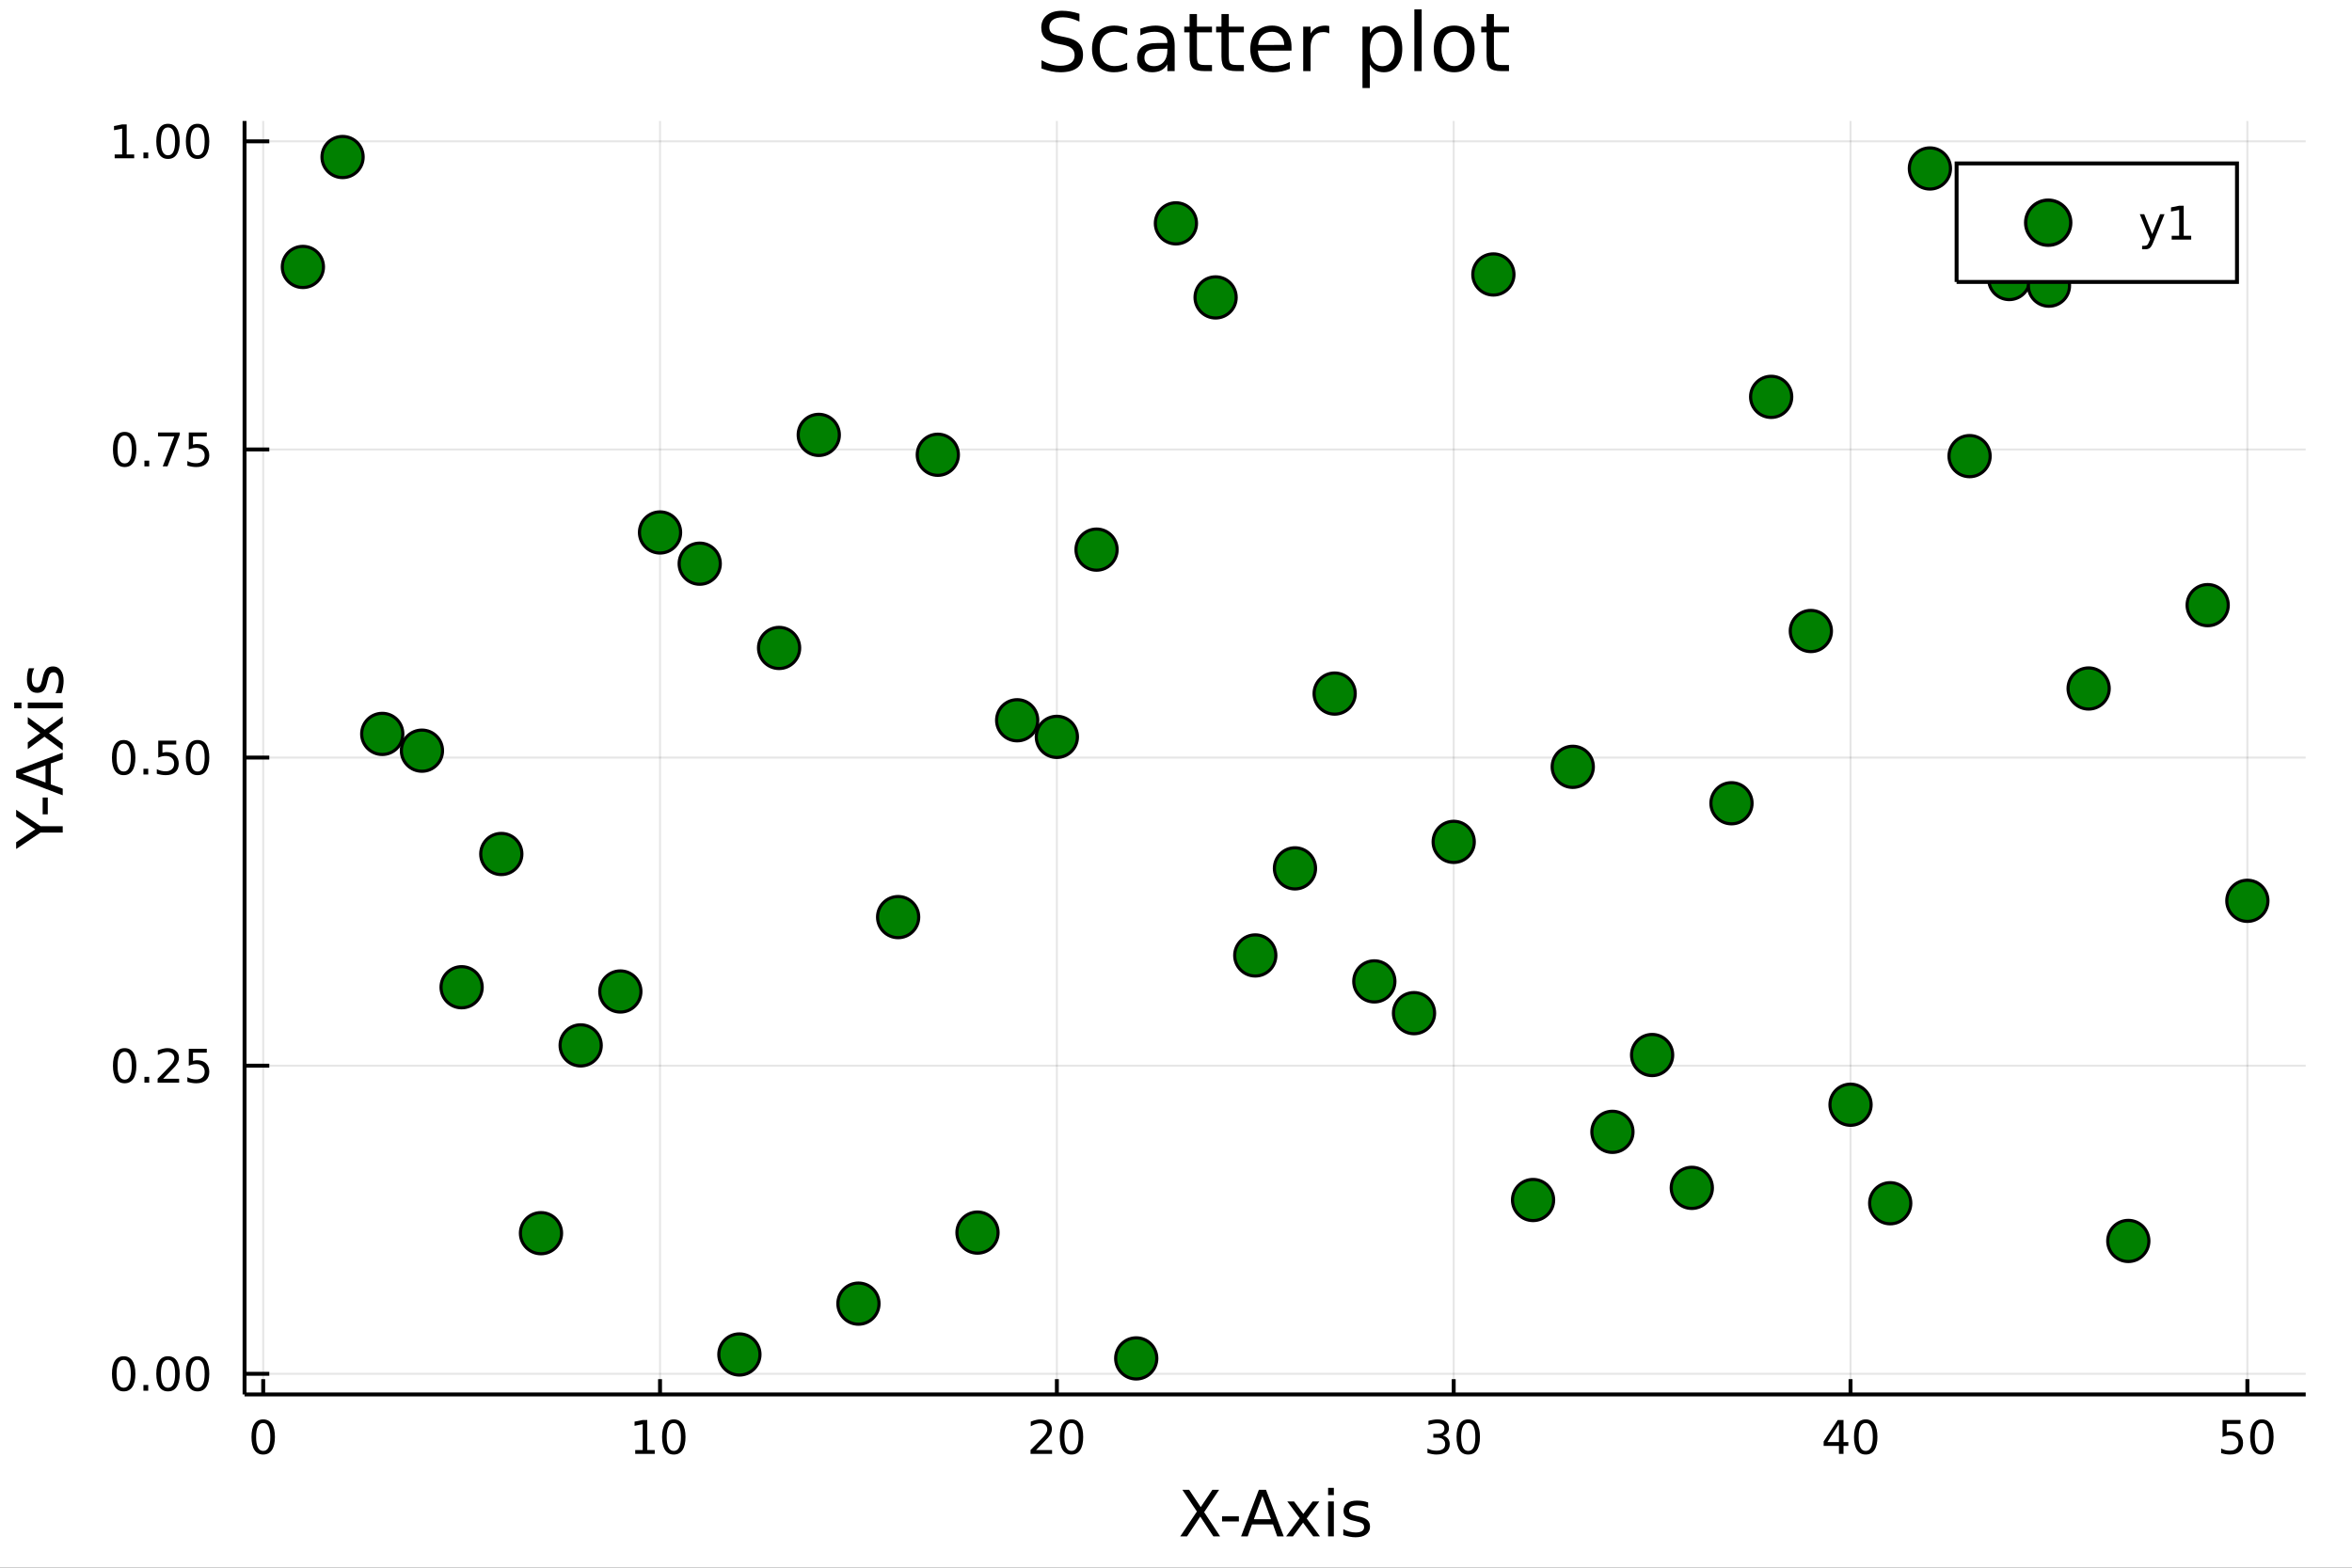 <?xml version="1.0" encoding="utf-8"?>
<svg xmlns="http://www.w3.org/2000/svg" xmlns:xlink="http://www.w3.org/1999/xlink" width="600" height="400" viewBox="0 0 2400 1600">
<rect x="0" y="0" width="2400" height="1600" fill="#333333" stroke="none"/>
<defs>
  <clipPath id="clip090">
    <rect x="0" y="0" width="2400" height="1600"/>
  </clipPath>
</defs>
<path clip-path="url(#clip090)" d="
M0 1600 L2400 1600 L2400 0 L0 0  Z
  " fill="#ffffff" fill-rule="evenodd" fill-opacity="1"/>
<defs>
  <clipPath id="clip091">
    <rect x="480" y="0" width="1681" height="1600"/>
  </clipPath>
</defs>
<path clip-path="url(#clip090)" d="
M249.542 1423.18 L2352.76 1423.18 L2352.76 123.472 L249.542 123.472  Z
  " fill="#ffffff" fill-rule="evenodd" fill-opacity="1"/>
<defs>
  <clipPath id="clip092">
    <rect x="249" y="123" width="2104" height="1301"/>
  </clipPath>
</defs>
<polyline clip-path="url(#clip092)" style="stroke:#000000; stroke-width:2; stroke-opacity:0.1; fill:none" points="
  268.574,1423.18 268.574,123.472 
  "/>
<polyline clip-path="url(#clip092)" style="stroke:#000000; stroke-width:2; stroke-opacity:0.1; fill:none" points="
  673.505,1423.18 673.505,123.472 
  "/>
<polyline clip-path="url(#clip092)" style="stroke:#000000; stroke-width:2; stroke-opacity:0.1; fill:none" points="
  1078.44,1423.18 1078.44,123.472 
  "/>
<polyline clip-path="url(#clip092)" style="stroke:#000000; stroke-width:2; stroke-opacity:0.1; fill:none" points="
  1483.37,1423.18 1483.37,123.472 
  "/>
<polyline clip-path="url(#clip092)" style="stroke:#000000; stroke-width:2; stroke-opacity:0.1; fill:none" points="
  1888.3,1423.18 1888.3,123.472 
  "/>
<polyline clip-path="url(#clip092)" style="stroke:#000000; stroke-width:2; stroke-opacity:0.1; fill:none" points="
  2293.23,1423.18 2293.23,123.472 
  "/>
<polyline clip-path="url(#clip090)" style="stroke:#000000; stroke-width:4; stroke-opacity:1; fill:none" points="
  249.542,1423.18 2352.76,1423.18 
  "/>
<polyline clip-path="url(#clip090)" style="stroke:#000000; stroke-width:4; stroke-opacity:1; fill:none" points="
  268.574,1423.18 268.574,1407.58 
  "/>
<polyline clip-path="url(#clip090)" style="stroke:#000000; stroke-width:4; stroke-opacity:1; fill:none" points="
  673.505,1423.18 673.505,1407.58 
  "/>
<polyline clip-path="url(#clip090)" style="stroke:#000000; stroke-width:4; stroke-opacity:1; fill:none" points="
  1078.44,1423.18 1078.44,1407.58 
  "/>
<polyline clip-path="url(#clip090)" style="stroke:#000000; stroke-width:4; stroke-opacity:1; fill:none" points="
  1483.37,1423.18 1483.37,1407.58 
  "/>
<polyline clip-path="url(#clip090)" style="stroke:#000000; stroke-width:4; stroke-opacity:1; fill:none" points="
  1888.3,1423.18 1888.3,1407.58 
  "/>
<polyline clip-path="url(#clip090)" style="stroke:#000000; stroke-width:4; stroke-opacity:1; fill:none" points="
  2293.23,1423.18 2293.23,1407.58 
  "/>
<path clip-path="url(#clip090)" d="M 0 0 M268.574 1452.37 Q264.963 1452.37 263.134 1455.94 Q261.328 1459.48 261.328 1466.61 Q261.328 1473.71 263.134 1477.28 Q264.963 1480.82 268.574 1480.82 Q272.208 1480.82 274.014 1477.28 Q275.842 1473.71 275.842 1466.61 Q275.842 1459.48 274.014 1455.94 Q272.208 1452.37 268.574 1452.37 M268.574 1448.67 Q274.384 1448.67 277.44 1453.27 Q280.518 1457.86 280.518 1466.61 Q280.518 1475.33 277.44 1479.94 Q274.384 1484.52 268.574 1484.52 Q262.764 1484.52 259.685 1479.94 Q256.629 1475.33 256.629 1466.61 Q256.629 1457.86 259.685 1453.27 Q262.764 1448.67 268.574 1448.67 Z" fill="#000000" fill-rule="evenodd" fill-opacity="1" /><path clip-path="url(#clip090)" d="M 0 0 M648.193 1479.92 L655.832 1479.92 L655.832 1453.55 L647.522 1455.22 L647.522 1450.96 L655.785 1449.29 L660.461 1449.29 L660.461 1479.92 L668.1 1479.92 L668.1 1483.85 L648.193 1483.85 L648.193 1479.92 Z" fill="#000000" fill-rule="evenodd" fill-opacity="1" /><path clip-path="url(#clip090)" d="M 0 0 M687.545 1452.37 Q683.933 1452.37 682.105 1455.94 Q680.299 1459.48 680.299 1466.61 Q680.299 1473.71 682.105 1477.28 Q683.933 1480.82 687.545 1480.82 Q691.179 1480.82 692.984 1477.28 Q694.813 1473.71 694.813 1466.61 Q694.813 1459.48 692.984 1455.94 Q691.179 1452.37 687.545 1452.37 M687.545 1448.67 Q693.355 1448.67 696.41 1453.27 Q699.489 1457.86 699.489 1466.61 Q699.489 1475.33 696.41 1479.94 Q693.355 1484.52 687.545 1484.52 Q681.734 1484.52 678.656 1479.94 Q675.6 1475.33 675.6 1466.61 Q675.6 1457.86 678.656 1453.27 Q681.734 1448.67 687.545 1448.67 Z" fill="#000000" fill-rule="evenodd" fill-opacity="1" /><path clip-path="url(#clip090)" d="M 0 0 M1057.21 1479.92 L1073.53 1479.92 L1073.53 1483.85 L1051.58 1483.85 L1051.58 1479.92 Q1054.25 1477.16 1058.83 1472.53 Q1063.44 1467.88 1064.62 1466.54 Q1066.86 1464.01 1067.74 1462.28 Q1068.65 1460.52 1068.65 1458.83 Q1068.65 1456.07 1066.7 1454.34 Q1064.78 1452.6 1061.68 1452.6 Q1059.48 1452.6 1057.02 1453.37 Q1054.59 1454.13 1051.82 1455.68 L1051.82 1450.96 Q1054.64 1449.82 1057.09 1449.25 Q1059.55 1448.67 1061.58 1448.67 Q1066.96 1448.67 1070.15 1451.35 Q1073.34 1454.04 1073.34 1458.53 Q1073.34 1460.66 1072.53 1462.58 Q1071.75 1464.48 1069.64 1467.07 Q1069.06 1467.74 1065.96 1470.96 Q1062.86 1474.15 1057.21 1479.92 Z" fill="#000000" fill-rule="evenodd" fill-opacity="1" /><path clip-path="url(#clip090)" d="M 0 0 M1093.34 1452.37 Q1089.73 1452.37 1087.9 1455.94 Q1086.1 1459.48 1086.1 1466.61 Q1086.1 1473.71 1087.9 1477.28 Q1089.73 1480.82 1093.34 1480.82 Q1096.98 1480.82 1098.78 1477.28 Q1100.61 1473.71 1100.61 1466.61 Q1100.61 1459.48 1098.78 1455.94 Q1096.98 1452.37 1093.34 1452.37 M1093.34 1448.67 Q1099.15 1448.67 1102.21 1453.27 Q1105.29 1457.86 1105.29 1466.61 Q1105.29 1475.33 1102.21 1479.94 Q1099.15 1484.52 1093.34 1484.52 Q1087.53 1484.52 1084.46 1479.94 Q1081.4 1475.33 1081.4 1466.61 Q1081.4 1457.86 1084.46 1453.27 Q1087.53 1448.67 1093.34 1448.67 Z" fill="#000000" fill-rule="evenodd" fill-opacity="1" /><path clip-path="url(#clip090)" d="M 0 0 M1472.21 1465.22 Q1475.57 1465.94 1477.44 1468.2 Q1479.34 1470.47 1479.34 1473.81 Q1479.34 1478.92 1475.82 1481.72 Q1472.3 1484.52 1465.82 1484.52 Q1463.65 1484.52 1461.33 1484.08 Q1459.04 1483.67 1456.59 1482.81 L1456.59 1478.3 Q1458.53 1479.43 1460.85 1480.01 Q1463.16 1480.59 1465.68 1480.59 Q1470.08 1480.59 1472.37 1478.85 Q1474.69 1477.12 1474.69 1473.81 Q1474.69 1470.75 1472.53 1469.04 Q1470.41 1467.3 1466.59 1467.3 L1462.56 1467.3 L1462.56 1463.46 L1466.77 1463.46 Q1470.22 1463.46 1472.05 1462.09 Q1473.88 1460.7 1473.88 1458.11 Q1473.88 1455.45 1471.98 1454.04 Q1470.1 1452.6 1466.59 1452.6 Q1464.66 1452.6 1462.47 1453.02 Q1460.27 1453.44 1457.63 1454.31 L1457.63 1450.15 Q1460.29 1449.41 1462.6 1449.04 Q1464.94 1448.67 1467 1448.67 Q1472.33 1448.67 1475.43 1451.1 Q1478.53 1453.5 1478.53 1457.63 Q1478.53 1460.5 1476.89 1462.49 Q1475.24 1464.45 1472.21 1465.22 Z" fill="#000000" fill-rule="evenodd" fill-opacity="1" /><path clip-path="url(#clip090)" d="M 0 0 M1498.21 1452.37 Q1494.59 1452.37 1492.77 1455.94 Q1490.96 1459.48 1490.96 1466.61 Q1490.96 1473.71 1492.77 1477.28 Q1494.59 1480.82 1498.21 1480.82 Q1501.84 1480.82 1503.65 1477.28 Q1505.47 1473.71 1505.47 1466.61 Q1505.47 1459.48 1503.65 1455.94 Q1501.84 1452.37 1498.21 1452.37 M1498.21 1448.67 Q1504.02 1448.67 1507.07 1453.27 Q1510.15 1457.86 1510.15 1466.61 Q1510.15 1475.33 1507.07 1479.94 Q1504.02 1484.52 1498.21 1484.52 Q1492.4 1484.52 1489.32 1479.94 Q1486.26 1475.33 1486.26 1466.61 Q1486.26 1457.86 1489.32 1453.27 Q1492.4 1448.67 1498.21 1448.67 Z" fill="#000000" fill-rule="evenodd" fill-opacity="1" /><path clip-path="url(#clip090)" d="M 0 0 M1876.47 1453.37 L1864.67 1471.81 L1876.47 1471.81 L1876.47 1453.37 M1875.24 1449.29 L1881.12 1449.29 L1881.12 1471.81 L1886.05 1471.81 L1886.05 1475.7 L1881.12 1475.7 L1881.12 1483.85 L1876.47 1483.85 L1876.47 1475.7 L1860.87 1475.7 L1860.87 1471.19 L1875.24 1449.29 Z" fill="#000000" fill-rule="evenodd" fill-opacity="1" /><path clip-path="url(#clip090)" d="M 0 0 M1903.79 1452.37 Q1900.17 1452.37 1898.35 1455.94 Q1896.54 1459.48 1896.54 1466.61 Q1896.54 1473.71 1898.35 1477.28 Q1900.17 1480.82 1903.79 1480.82 Q1907.42 1480.82 1909.23 1477.28 Q1911.05 1473.71 1911.05 1466.61 Q1911.05 1459.48 1909.23 1455.94 Q1907.42 1452.37 1903.79 1452.37 M1903.79 1448.67 Q1909.6 1448.67 1912.65 1453.27 Q1915.73 1457.86 1915.73 1466.61 Q1915.73 1475.33 1912.65 1479.94 Q1909.6 1484.52 1903.79 1484.52 Q1897.98 1484.52 1894.9 1479.94 Q1891.84 1475.33 1891.84 1466.61 Q1891.84 1457.86 1894.9 1453.27 Q1897.98 1448.67 1903.79 1448.67 Z" fill="#000000" fill-rule="evenodd" fill-opacity="1" /><path clip-path="url(#clip090)" d="M 0 0 M2267.93 1449.29 L2286.29 1449.29 L2286.29 1453.23 L2272.21 1453.23 L2272.21 1461.7 Q2273.23 1461.35 2274.25 1461.19 Q2275.27 1461 2276.29 1461 Q2282.07 1461 2285.45 1464.18 Q2288.83 1467.35 2288.83 1472.76 Q2288.83 1478.34 2285.36 1481.44 Q2281.89 1484.52 2275.57 1484.52 Q2273.39 1484.52 2271.12 1484.15 Q2268.88 1483.78 2266.47 1483.04 L2266.47 1478.34 Q2268.56 1479.48 2270.78 1480.03 Q2273 1480.59 2275.48 1480.59 Q2279.48 1480.59 2281.82 1478.48 Q2284.16 1476.38 2284.16 1472.76 Q2284.16 1469.15 2281.82 1467.05 Q2279.48 1464.94 2275.48 1464.94 Q2273.6 1464.94 2271.73 1465.36 Q2269.87 1465.77 2267.93 1466.65 L2267.93 1449.29 Z" fill="#000000" fill-rule="evenodd" fill-opacity="1" /><path clip-path="url(#clip090)" d="M 0 0 M2308.05 1452.37 Q2304.43 1452.37 2302.61 1455.94 Q2300.8 1459.48 2300.8 1466.61 Q2300.8 1473.71 2302.61 1477.28 Q2304.43 1480.82 2308.05 1480.82 Q2311.68 1480.82 2313.49 1477.28 Q2315.31 1473.71 2315.31 1466.61 Q2315.31 1459.48 2313.49 1455.94 Q2311.68 1452.37 2308.05 1452.37 M2308.05 1448.67 Q2313.86 1448.67 2316.91 1453.27 Q2319.99 1457.86 2319.99 1466.61 Q2319.99 1475.33 2316.91 1479.94 Q2313.86 1484.52 2308.05 1484.52 Q2302.24 1484.52 2299.16 1479.94 Q2296.1 1475.33 2296.1 1466.61 Q2296.1 1457.86 2299.16 1453.27 Q2302.24 1448.67 2308.05 1448.67 Z" fill="#000000" fill-rule="evenodd" fill-opacity="1" /><path clip-path="url(#clip090)" d="M 0 0 M1206.51 1520.52 L1213.41 1520.52 L1225.22 1538.19 L1237.09 1520.52 L1244 1520.52 L1228.72 1543.34 L1245.02 1568.04 L1238.11 1568.04 L1224.74 1547.83 L1211.28 1568.04 L1204.34 1568.04 L1221.31 1542.68 L1206.51 1520.52 Z" fill="#000000" fill-rule="evenodd" fill-opacity="1" /><path clip-path="url(#clip090)" d="M 0 0 M1246.99 1547.58 L1264.15 1547.58 L1264.15 1552.8 L1246.99 1552.8 L1246.99 1547.58 Z" fill="#000000" fill-rule="evenodd" fill-opacity="1" /><path clip-path="url(#clip090)" d="M 0 0 M1288.18 1526.86 L1279.46 1550.51 L1296.93 1550.51 L1288.18 1526.86 M1284.55 1520.52 L1291.84 1520.52 L1309.95 1568.04 L1303.27 1568.04 L1298.94 1555.85 L1277.52 1555.85 L1273.19 1568.04 L1266.41 1568.04 L1284.55 1520.52 Z" fill="#000000" fill-rule="evenodd" fill-opacity="1" /><path clip-path="url(#clip090)" d="M 0 0 M1346.27 1532.4 L1333.38 1549.74 L1346.93 1568.04 L1340.03 1568.04 L1329.65 1554.04 L1319.28 1568.04 L1312.37 1568.04 L1326.21 1549.39 L1313.55 1532.4 L1320.45 1532.4 L1329.91 1545.1 L1339.36 1532.4 L1346.27 1532.4 Z" fill="#000000" fill-rule="evenodd" fill-opacity="1" /><path clip-path="url(#clip090)" d="M 0 0 M1355.21 1532.4 L1361.07 1532.4 L1361.07 1568.04 L1355.21 1568.04 L1355.21 1532.4 M1355.21 1518.52 L1361.07 1518.52 L1361.07 1525.93 L1355.21 1525.93 L1355.21 1518.52 Z" fill="#000000" fill-rule="evenodd" fill-opacity="1" /><path clip-path="url(#clip090)" d="M 0 0 M1396.05 1533.45 L1396.05 1538.98 Q1393.56 1537.71 1390.89 1537.07 Q1388.22 1536.44 1385.35 1536.44 Q1380.99 1536.44 1378.79 1537.77 Q1376.63 1539.11 1376.63 1541.79 Q1376.63 1543.82 1378.19 1545 Q1379.75 1546.15 1384.46 1547.2 L1386.47 1547.64 Q1392.7 1548.98 1395.31 1551.43 Q1397.96 1553.85 1397.96 1558.21 Q1397.96 1563.17 1394.01 1566.07 Q1390.09 1568.97 1383.22 1568.97 Q1380.35 1568.97 1377.24 1568.39 Q1374.15 1567.85 1370.71 1566.74 L1370.71 1560.69 Q1373.96 1562.38 1377.11 1563.24 Q1380.26 1564.07 1383.35 1564.07 Q1387.48 1564.07 1389.71 1562.66 Q1391.94 1561.23 1391.94 1558.65 Q1391.94 1556.27 1390.32 1554.99 Q1388.73 1553.72 1383.28 1552.54 L1381.25 1552.07 Q1375.8 1550.92 1373.38 1548.56 Q1370.96 1546.18 1370.96 1542.04 Q1370.96 1537.01 1374.53 1534.27 Q1378.09 1531.54 1384.65 1531.54 Q1387.9 1531.54 1390.76 1532.01 Q1393.63 1532.49 1396.05 1533.45 Z" fill="#000000" fill-rule="evenodd" fill-opacity="1" /><polyline clip-path="url(#clip092)" style="stroke:#000000; stroke-width:2; stroke-opacity:0.1; fill:none" points="
  249.542,1402.11 2352.76,1402.11 
  "/>
<polyline clip-path="url(#clip092)" style="stroke:#000000; stroke-width:2; stroke-opacity:0.1; fill:none" points="
  249.542,1087.65 2352.76,1087.65 
  "/>
<polyline clip-path="url(#clip092)" style="stroke:#000000; stroke-width:2; stroke-opacity:0.1; fill:none" points="
  249.542,773.184 2352.76,773.184 
  "/>
<polyline clip-path="url(#clip092)" style="stroke:#000000; stroke-width:2; stroke-opacity:0.1; fill:none" points="
  249.542,458.72 2352.76,458.72 
  "/>
<polyline clip-path="url(#clip092)" style="stroke:#000000; stroke-width:2; stroke-opacity:0.1; fill:none" points="
  249.542,144.257 2352.76,144.257 
  "/>
<polyline clip-path="url(#clip090)" style="stroke:#000000; stroke-width:4; stroke-opacity:1; fill:none" points="
  249.542,1423.18 249.542,123.472 
  "/>
<polyline clip-path="url(#clip090)" style="stroke:#000000; stroke-width:4; stroke-opacity:1; fill:none" points="
  249.542,1402.11 274.781,1402.11 
  "/>
<polyline clip-path="url(#clip090)" style="stroke:#000000; stroke-width:4; stroke-opacity:1; fill:none" points="
  249.542,1087.65 274.781,1087.65 
  "/>
<polyline clip-path="url(#clip090)" style="stroke:#000000; stroke-width:4; stroke-opacity:1; fill:none" points="
  249.542,773.184 274.781,773.184 
  "/>
<polyline clip-path="url(#clip090)" style="stroke:#000000; stroke-width:4; stroke-opacity:1; fill:none" points="
  249.542,458.72 274.781,458.72 
  "/>
<polyline clip-path="url(#clip090)" style="stroke:#000000; stroke-width:4; stroke-opacity:1; fill:none" points="
  249.542,144.257 274.781,144.257 
  "/>
<path clip-path="url(#clip090)" d="M 0 0 M126.205 1387.91 Q122.593 1387.91 120.765 1391.47 Q118.959 1395.02 118.959 1402.15 Q118.959 1409.25 120.765 1412.82 Q122.593 1416.36 126.205 1416.36 Q129.839 1416.36 131.644 1412.82 Q133.473 1409.25 133.473 1402.15 Q133.473 1395.02 131.644 1391.47 Q129.839 1387.91 126.205 1387.91 M126.205 1384.21 Q132.015 1384.21 135.07 1388.81 Q138.149 1393.4 138.149 1402.15 Q138.149 1410.87 135.07 1415.48 Q132.015 1420.06 126.205 1420.06 Q120.394 1420.06 117.316 1415.48 Q114.26 1410.87 114.26 1402.15 Q114.26 1393.4 117.316 1388.81 Q120.394 1384.21 126.205 1384.21 Z" fill="#000000" fill-rule="evenodd" fill-opacity="1" /><path clip-path="url(#clip090)" d="M 0 0 M146.366 1413.51 L151.251 1413.51 L151.251 1419.39 L146.366 1419.39 L146.366 1413.51 Z" fill="#000000" fill-rule="evenodd" fill-opacity="1" /><path clip-path="url(#clip090)" d="M 0 0 M171.436 1387.91 Q167.825 1387.91 165.996 1391.47 Q164.19 1395.02 164.19 1402.15 Q164.19 1409.25 165.996 1412.82 Q167.825 1416.36 171.436 1416.36 Q175.07 1416.36 176.876 1412.82 Q178.704 1409.25 178.704 1402.15 Q178.704 1395.02 176.876 1391.47 Q175.07 1387.91 171.436 1387.91 M171.436 1384.21 Q177.246 1384.21 180.301 1388.81 Q183.38 1393.4 183.38 1402.15 Q183.38 1410.87 180.301 1415.48 Q177.246 1420.06 171.436 1420.06 Q165.626 1420.06 162.547 1415.48 Q159.491 1410.87 159.491 1402.15 Q159.491 1393.4 162.547 1388.81 Q165.626 1384.21 171.436 1384.21 Z" fill="#000000" fill-rule="evenodd" fill-opacity="1" /><path clip-path="url(#clip090)" d="M 0 0 M201.598 1387.91 Q197.987 1387.91 196.158 1391.47 Q194.352 1395.02 194.352 1402.15 Q194.352 1409.25 196.158 1412.82 Q197.987 1416.36 201.598 1416.36 Q205.232 1416.36 207.037 1412.82 Q208.866 1409.25 208.866 1402.15 Q208.866 1395.02 207.037 1391.47 Q205.232 1387.91 201.598 1387.91 M201.598 1384.21 Q207.408 1384.21 210.463 1388.81 Q213.542 1393.4 213.542 1402.15 Q213.542 1410.87 210.463 1415.48 Q207.408 1420.06 201.598 1420.06 Q195.787 1420.06 192.709 1415.48 Q189.653 1410.87 189.653 1402.15 Q189.653 1393.4 192.709 1388.81 Q195.787 1384.21 201.598 1384.21 Z" fill="#000000" fill-rule="evenodd" fill-opacity="1" /><path clip-path="url(#clip090)" d="M 0 0 M127.2 1073.45 Q123.589 1073.45 121.76 1077.01 Q119.955 1080.55 119.955 1087.68 Q119.955 1094.79 121.76 1098.35 Q123.589 1101.89 127.2 1101.89 Q130.834 1101.89 132.64 1098.35 Q134.468 1094.79 134.468 1087.68 Q134.468 1080.55 132.64 1077.01 Q130.834 1073.45 127.2 1073.45 M127.2 1069.74 Q133.01 1069.74 136.066 1074.35 Q139.144 1078.93 139.144 1087.68 Q139.144 1096.41 136.066 1101.02 Q133.01 1105.6 127.2 1105.6 Q121.39 1105.6 118.311 1101.02 Q115.256 1096.41 115.256 1087.68 Q115.256 1078.93 118.311 1074.35 Q121.39 1069.74 127.2 1069.74 Z" fill="#000000" fill-rule="evenodd" fill-opacity="1" /><path clip-path="url(#clip090)" d="M 0 0 M147.362 1099.05 L152.246 1099.05 L152.246 1104.93 L147.362 1104.93 L147.362 1099.05 Z" fill="#000000" fill-rule="evenodd" fill-opacity="1" /><path clip-path="url(#clip090)" d="M 0 0 M166.459 1100.99 L182.778 1100.99 L182.778 1104.93 L160.834 1104.93 L160.834 1100.99 Q163.496 1098.24 168.079 1093.61 Q172.686 1088.96 173.866 1087.61 Q176.112 1085.09 176.991 1083.35 Q177.894 1081.59 177.894 1079.9 Q177.894 1077.15 175.95 1075.41 Q174.028 1073.68 170.927 1073.68 Q168.727 1073.68 166.274 1074.44 Q163.843 1075.21 161.065 1076.76 L161.065 1072.03 Q163.89 1070.9 166.343 1070.32 Q168.797 1069.74 170.834 1069.74 Q176.204 1069.74 179.399 1072.43 Q182.593 1075.11 182.593 1079.6 Q182.593 1081.73 181.783 1083.65 Q180.996 1085.55 178.889 1088.15 Q178.311 1088.82 175.209 1092.03 Q172.107 1095.23 166.459 1100.99 Z" fill="#000000" fill-rule="evenodd" fill-opacity="1" /><path clip-path="url(#clip090)" d="M 0 0 M192.639 1070.37 L210.996 1070.37 L210.996 1074.3 L196.922 1074.3 L196.922 1082.77 Q197.94 1082.43 198.959 1082.27 Q199.977 1082.08 200.996 1082.08 Q206.783 1082.08 210.162 1085.25 Q213.542 1088.42 213.542 1093.84 Q213.542 1099.42 210.07 1102.52 Q206.598 1105.6 200.278 1105.6 Q198.102 1105.6 195.834 1105.23 Q193.588 1104.86 191.181 1104.12 L191.181 1099.42 Q193.264 1100.55 195.487 1101.11 Q197.709 1101.66 200.186 1101.66 Q204.19 1101.66 206.528 1099.56 Q208.866 1097.45 208.866 1093.84 Q208.866 1090.23 206.528 1088.12 Q204.19 1086.02 200.186 1086.02 Q198.311 1086.02 196.436 1086.43 Q194.584 1086.85 192.639 1087.73 L192.639 1070.37 Z" fill="#000000" fill-rule="evenodd" fill-opacity="1" /><path clip-path="url(#clip090)" d="M 0 0 M126.205 758.983 Q122.593 758.983 120.765 762.547 Q118.959 766.089 118.959 773.219 Q118.959 780.325 120.765 783.89 Q122.593 787.432 126.205 787.432 Q129.839 787.432 131.644 783.89 Q133.473 780.325 133.473 773.219 Q133.473 766.089 131.644 762.547 Q129.839 758.983 126.205 758.983 M126.205 755.279 Q132.015 755.279 135.07 759.885 Q138.149 764.469 138.149 773.219 Q138.149 781.945 135.07 786.552 Q132.015 791.135 126.205 791.135 Q120.394 791.135 117.316 786.552 Q114.26 781.945 114.26 773.219 Q114.26 764.469 117.316 759.885 Q120.394 755.279 126.205 755.279 Z" fill="#000000" fill-rule="evenodd" fill-opacity="1" /><path clip-path="url(#clip090)" d="M 0 0 M146.366 784.584 L151.251 784.584 L151.251 790.464 L146.366 790.464 L146.366 784.584 Z" fill="#000000" fill-rule="evenodd" fill-opacity="1" /><path clip-path="url(#clip090)" d="M 0 0 M161.482 755.904 L179.839 755.904 L179.839 759.839 L165.765 759.839 L165.765 768.311 Q166.783 767.964 167.802 767.802 Q168.82 767.617 169.839 767.617 Q175.626 767.617 179.005 770.788 Q182.385 773.959 182.385 779.376 Q182.385 784.955 178.913 788.057 Q175.44 791.135 169.121 791.135 Q166.945 791.135 164.677 790.765 Q162.431 790.394 160.024 789.654 L160.024 784.955 Q162.107 786.089 164.329 786.644 Q166.552 787.2 169.028 787.2 Q173.033 787.2 175.371 785.094 Q177.709 782.987 177.709 779.376 Q177.709 775.765 175.371 773.658 Q173.033 771.552 169.028 771.552 Q167.153 771.552 165.278 771.969 Q163.427 772.385 161.482 773.265 L161.482 755.904 Z" fill="#000000" fill-rule="evenodd" fill-opacity="1" /><path clip-path="url(#clip090)" d="M 0 0 M201.598 758.983 Q197.987 758.983 196.158 762.547 Q194.352 766.089 194.352 773.219 Q194.352 780.325 196.158 783.89 Q197.987 787.432 201.598 787.432 Q205.232 787.432 207.037 783.89 Q208.866 780.325 208.866 773.219 Q208.866 766.089 207.037 762.547 Q205.232 758.983 201.598 758.983 M201.598 755.279 Q207.408 755.279 210.463 759.885 Q213.542 764.469 213.542 773.219 Q213.542 781.945 210.463 786.552 Q207.408 791.135 201.598 791.135 Q195.787 791.135 192.709 786.552 Q189.653 781.945 189.653 773.219 Q189.653 764.469 192.709 759.885 Q195.787 755.279 201.598 755.279 Z" fill="#000000" fill-rule="evenodd" fill-opacity="1" /><path clip-path="url(#clip090)" d="M 0 0 M127.2 444.519 Q123.589 444.519 121.76 448.084 Q119.955 451.626 119.955 458.755 Q119.955 465.862 121.76 469.426 Q123.589 472.968 127.2 472.968 Q130.834 472.968 132.64 469.426 Q134.468 465.862 134.468 458.755 Q134.468 451.626 132.64 448.084 Q130.834 444.519 127.2 444.519 M127.2 440.815 Q133.01 440.815 136.066 445.422 Q139.144 450.005 139.144 458.755 Q139.144 467.482 136.066 472.088 Q133.01 476.672 127.2 476.672 Q121.39 476.672 118.311 472.088 Q115.256 467.482 115.256 458.755 Q115.256 450.005 118.311 445.422 Q121.39 440.815 127.2 440.815 Z" fill="#000000" fill-rule="evenodd" fill-opacity="1" /><path clip-path="url(#clip090)" d="M 0 0 M147.362 470.121 L152.246 470.121 L152.246 476 L147.362 476 L147.362 470.121 Z" fill="#000000" fill-rule="evenodd" fill-opacity="1" /><path clip-path="url(#clip090)" d="M 0 0 M161.251 441.44 L183.473 441.44 L183.473 443.431 L170.927 476 L166.042 476 L177.848 445.376 L161.251 445.376 L161.251 441.44 Z" fill="#000000" fill-rule="evenodd" fill-opacity="1" /><path clip-path="url(#clip090)" d="M 0 0 M192.639 441.44 L210.996 441.44 L210.996 445.376 L196.922 445.376 L196.922 453.848 Q197.94 453.501 198.959 453.338 Q199.977 453.153 200.996 453.153 Q206.783 453.153 210.162 456.325 Q213.542 459.496 213.542 464.913 Q213.542 470.491 210.07 473.593 Q206.598 476.672 200.278 476.672 Q198.102 476.672 195.834 476.301 Q193.588 475.931 191.181 475.19 L191.181 470.491 Q193.264 471.625 195.487 472.181 Q197.709 472.737 200.186 472.737 Q204.19 472.737 206.528 470.63 Q208.866 468.524 208.866 464.913 Q208.866 461.301 206.528 459.195 Q204.19 457.088 200.186 457.088 Q198.311 457.088 196.436 457.505 Q194.584 457.922 192.639 458.801 L192.639 441.44 Z" fill="#000000" fill-rule="evenodd" fill-opacity="1" /><path clip-path="url(#clip090)" d="M 0 0 M117.015 157.602 L124.654 157.602 L124.654 131.236 L116.343 132.903 L116.343 128.644 L124.607 126.977 L129.283 126.977 L129.283 157.602 L136.922 157.602 L136.922 161.537 L117.015 161.537 L117.015 157.602 Z" fill="#000000" fill-rule="evenodd" fill-opacity="1" /><path clip-path="url(#clip090)" d="M 0 0 M146.366 155.657 L151.251 155.657 L151.251 161.537 L146.366 161.537 L146.366 155.657 Z" fill="#000000" fill-rule="evenodd" fill-opacity="1" /><path clip-path="url(#clip090)" d="M 0 0 M171.436 130.056 Q167.825 130.056 165.996 133.62 Q164.19 137.162 164.19 144.292 Q164.19 151.398 165.996 154.963 Q167.825 158.505 171.436 158.505 Q175.07 158.505 176.876 154.963 Q178.704 151.398 178.704 144.292 Q178.704 137.162 176.876 133.62 Q175.07 130.056 171.436 130.056 M171.436 126.352 Q177.246 126.352 180.301 130.958 Q183.38 135.542 183.38 144.292 Q183.38 153.018 180.301 157.625 Q177.246 162.208 171.436 162.208 Q165.626 162.208 162.547 157.625 Q159.491 153.018 159.491 144.292 Q159.491 135.542 162.547 130.958 Q165.626 126.352 171.436 126.352 Z" fill="#000000" fill-rule="evenodd" fill-opacity="1" /><path clip-path="url(#clip090)" d="M 0 0 M201.598 130.056 Q197.987 130.056 196.158 133.62 Q194.352 137.162 194.352 144.292 Q194.352 151.398 196.158 154.963 Q197.987 158.505 201.598 158.505 Q205.232 158.505 207.037 154.963 Q208.866 151.398 208.866 144.292 Q208.866 137.162 207.037 133.62 Q205.232 130.056 201.598 130.056 M201.598 126.352 Q207.408 126.352 210.463 130.958 Q213.542 135.542 213.542 144.292 Q213.542 153.018 210.463 157.625 Q207.408 162.208 201.598 162.208 Q195.787 162.208 192.709 157.625 Q189.653 153.018 189.653 144.292 Q189.653 135.542 192.709 130.958 Q195.787 126.352 201.598 126.352 Z" fill="#000000" fill-rule="evenodd" fill-opacity="1" /><path clip-path="url(#clip090)" d="M 0 0 M16.484 866.504 L16.484 859.597 L36.027 846.42 L16.484 833.339 L16.484 826.432 L41.374 843.237 L64.004 843.237 L64.004 849.699 L41.374 849.699 L16.484 866.504 Z" fill="#000000" fill-rule="evenodd" fill-opacity="1" /><path clip-path="url(#clip090)" d="M 0 0 M43.538 831.111 L43.538 813.955 L48.758 813.955 L48.758 831.111 L43.538 831.111 Z" fill="#000000" fill-rule="evenodd" fill-opacity="1" /><path clip-path="url(#clip090)" d="M 0 0 M22.818 789.925 L46.467 798.646 L46.467 781.172 L22.818 789.925 M16.484 793.553 L16.484 786.264 L64.004 768.154 L64.004 774.838 L51.814 779.167 L51.814 800.587 L64.004 804.916 L64.004 811.695 L16.484 793.553 Z" fill="#000000" fill-rule="evenodd" fill-opacity="1" /><path clip-path="url(#clip090)" d="M 0 0 M28.356 731.837 L45.703 744.728 L64.004 731.169 L64.004 738.076 L50 748.452 L64.004 758.828 L64.004 765.735 L45.353 751.889 L28.356 764.557 L28.356 757.65 L41.056 748.197 L28.356 738.744 L28.356 731.837 Z" fill="#000000" fill-rule="evenodd" fill-opacity="1" /><path clip-path="url(#clip090)" d="M 0 0 M28.356 722.894 L28.356 717.037 L64.004 717.037 L64.004 722.894 L28.356 722.894 M14.479 722.894 L14.479 717.037 L21.895 717.037 L21.895 722.894 L14.479 722.894 Z" fill="#000000" fill-rule="evenodd" fill-opacity="1" /><path clip-path="url(#clip090)" d="M 0 0 M29.407 682.058 L34.945 682.058 Q33.672 684.54 33.035 687.214 Q32.398 689.887 32.398 692.752 Q32.398 697.113 33.735 699.309 Q35.072 701.473 37.746 701.473 Q39.783 701.473 40.96 699.913 Q42.106 698.354 43.157 693.643 L43.602 691.638 Q44.939 685.4 47.39 682.79 Q49.809 680.148 54.169 680.148 Q59.134 680.148 62.031 684.095 Q64.927 688.01 64.927 694.885 Q64.927 697.749 64.354 700.868 Q63.813 703.956 62.699 707.393 L56.652 707.393 Q58.339 704.147 59.198 700.996 Q60.026 697.845 60.026 694.757 Q60.026 690.62 58.625 688.392 Q57.193 686.164 54.615 686.164 Q52.228 686.164 50.955 687.787 Q49.681 689.378 48.504 694.821 L48.026 696.858 Q46.88 702.301 44.525 704.72 Q42.138 707.139 38 707.139 Q32.971 707.139 30.234 703.574 Q27.497 700.009 27.497 693.452 Q27.497 690.206 27.974 687.341 Q28.452 684.477 29.407 682.058 Z" fill="#000000" fill-rule="evenodd" fill-opacity="1" /><path clip-path="url(#clip090)" d="M 0 0 M1101.46 14.081 L1101.46 22.061 Q1096.8 19.833 1092.67 18.739 Q1088.54 17.646 1084.69 17.646 Q1078 17.646 1074.36 20.238 Q1070.75 22.831 1070.75 27.611 Q1070.75 31.621 1073.14 33.687 Q1075.57 35.713 1082.3 36.969 L1087.24 37.981 Q1096.4 39.723 1100.73 44.139 Q1105.11 48.514 1105.11 55.886 Q1105.11 64.677 1099.19 69.214 Q1093.32 73.751 1081.93 73.751 Q1077.64 73.751 1072.78 72.778 Q1067.96 71.806 1062.77 69.902 L1062.77 61.477 Q1067.76 64.272 1072.54 65.689 Q1077.32 67.107 1081.93 67.107 Q1088.94 67.107 1092.75 64.353 Q1096.56 61.598 1096.56 56.494 Q1096.56 52.038 1093.8 49.526 Q1091.09 47.015 1084.85 45.759 L1079.87 44.787 Q1070.71 42.964 1066.62 39.075 Q1062.53 35.186 1062.53 28.259 Q1062.53 20.238 1068.16 15.62 Q1073.83 11.002 1083.76 11.002 Q1088.01 11.002 1092.43 11.772 Q1096.84 12.542 1101.46 14.081 Z" fill="#000000" fill-rule="evenodd" fill-opacity="1" /><path clip-path="url(#clip090)" d="M 0 0 M1150.19 28.948 L1150.19 35.915 Q1147.03 34.173 1143.83 33.323 Q1140.67 32.431 1137.43 32.431 Q1130.18 32.431 1126.17 37.05 Q1122.16 41.627 1122.16 49.931 Q1122.16 58.236 1126.17 62.854 Q1130.18 67.431 1137.43 67.431 Q1140.67 67.431 1143.83 66.581 Q1147.03 65.689 1150.19 63.948 L1150.19 70.834 Q1147.07 72.292 1143.71 73.022 Q1140.39 73.751 1136.62 73.751 Q1126.37 73.751 1120.34 67.31 Q1114.3 60.869 1114.3 49.931 Q1114.3 38.832 1120.38 32.472 Q1126.49 26.112 1137.11 26.112 Q1140.55 26.112 1143.83 26.841 Q1147.11 27.53 1150.19 28.948 Z" fill="#000000" fill-rule="evenodd" fill-opacity="1" /><path clip-path="url(#clip090)" d="M 0 0 M1183.77 49.769 Q1174.74 49.769 1171.26 51.835 Q1167.77 53.901 1167.77 58.884 Q1167.77 62.854 1170.37 65.203 Q1173 67.512 1177.5 67.512 Q1183.69 67.512 1187.42 63.137 Q1191.19 58.722 1191.19 51.43 L1191.19 49.769 L1183.77 49.769 M1198.64 46.691 L1198.64 72.576 L1191.19 72.576 L1191.19 65.689 Q1188.64 69.821 1184.83 71.806 Q1181.02 73.751 1175.51 73.751 Q1168.54 73.751 1164.41 69.862 Q1160.32 65.933 1160.32 59.37 Q1160.32 51.714 1165.42 47.825 Q1170.57 43.936 1180.74 43.936 L1191.19 43.936 L1191.19 43.207 Q1191.19 38.062 1187.78 35.267 Q1184.42 32.431 1178.31 32.431 Q1174.42 32.431 1170.73 33.363 Q1167.04 34.295 1163.64 36.158 L1163.64 29.272 Q1167.73 27.692 1171.58 26.922 Q1175.43 26.112 1179.07 26.112 Q1188.92 26.112 1193.78 31.216 Q1198.64 36.32 1198.64 46.691 Z" fill="#000000" fill-rule="evenodd" fill-opacity="1" /><path clip-path="url(#clip090)" d="M 0 0 M1221.37 14.324 L1221.37 27.206 L1236.72 27.206 L1236.72 32.999 L1221.37 32.999 L1221.37 57.628 Q1221.37 63.178 1222.87 64.758 Q1224.4 66.338 1229.06 66.338 L1236.72 66.338 L1236.72 72.576 L1229.06 72.576 Q1220.43 72.576 1217.15 69.376 Q1213.87 66.135 1213.87 57.628 L1213.87 32.999 L1208.4 32.999 L1208.4 27.206 L1213.87 27.206 L1213.87 14.324 L1221.37 14.324 Z" fill="#000000" fill-rule="evenodd" fill-opacity="1" /><path clip-path="url(#clip090)" d="M 0 0 M1253.9 14.324 L1253.9 27.206 L1269.25 27.206 L1269.25 32.999 L1253.9 32.999 L1253.9 57.628 Q1253.9 63.178 1255.39 64.758 Q1256.93 66.338 1261.59 66.338 L1269.25 66.338 L1269.25 72.576 L1261.59 72.576 Q1252.96 72.576 1249.68 69.376 Q1246.4 66.135 1246.4 57.628 L1246.4 32.999 L1240.93 32.999 L1240.93 27.206 L1246.4 27.206 L1246.4 14.324 L1253.9 14.324 Z" fill="#000000" fill-rule="evenodd" fill-opacity="1" /><path clip-path="url(#clip090)" d="M 0 0 M1317.86 48.028 L1317.86 51.673 L1283.59 51.673 Q1284.07 59.37 1288.21 63.421 Q1292.38 67.431 1299.79 67.431 Q1304.09 67.431 1308.1 66.378 Q1312.15 65.325 1316.12 63.218 L1316.12 70.267 Q1312.11 71.968 1307.89 72.86 Q1303.68 73.751 1299.35 73.751 Q1288.49 73.751 1282.13 67.431 Q1275.81 61.112 1275.81 50.337 Q1275.81 39.197 1281.81 32.675 Q1287.84 26.112 1298.05 26.112 Q1307.21 26.112 1312.51 32.026 Q1317.86 37.9 1317.86 48.028 M1310.41 45.84 Q1310.32 39.723 1306.96 36.077 Q1303.64 32.431 1298.13 32.431 Q1291.89 32.431 1288.13 35.956 Q1284.4 39.48 1283.83 45.88 L1310.41 45.84 Z" fill="#000000" fill-rule="evenodd" fill-opacity="1" /><path clip-path="url(#clip090)" d="M 0 0 M1356.38 34.173 Q1355.13 33.444 1353.63 33.12 Q1352.17 32.756 1350.39 32.756 Q1344.07 32.756 1340.67 36.888 Q1337.3 40.979 1337.3 48.676 L1337.3 72.576 L1329.81 72.576 L1329.81 27.206 L1337.3 27.206 L1337.3 34.254 Q1339.65 30.122 1343.42 28.138 Q1347.19 26.112 1352.58 26.112 Q1353.34 26.112 1354.28 26.234 Q1355.21 26.315 1356.34 26.517 L1356.38 34.173 Z" fill="#000000" fill-rule="evenodd" fill-opacity="1" /><path clip-path="url(#clip090)" d="M 0 0 M1397.78 65.77 L1397.78 89.833 L1390.29 89.833 L1390.29 27.206 L1397.78 27.206 L1397.78 34.092 Q1400.13 30.041 1403.7 28.097 Q1407.3 26.112 1412.29 26.112 Q1420.55 26.112 1425.69 32.675 Q1430.88 39.237 1430.88 49.931 Q1430.88 60.626 1425.69 67.188 Q1420.55 73.751 1412.29 73.751 Q1407.3 73.751 1403.7 71.806 Q1400.13 69.821 1397.78 65.77 M1423.14 49.931 Q1423.14 41.708 1419.74 37.05 Q1416.38 32.35 1410.46 32.35 Q1404.55 32.35 1401.15 37.05 Q1397.78 41.708 1397.78 49.931 Q1397.78 58.155 1401.15 62.854 Q1404.55 67.512 1410.46 67.512 Q1416.38 67.512 1419.74 62.854 Q1423.14 58.155 1423.14 49.931 Z" fill="#000000" fill-rule="evenodd" fill-opacity="1" /><path clip-path="url(#clip090)" d="M 0 0 M1443.23 9.544 L1450.69 9.544 L1450.69 72.576 L1443.23 72.576 L1443.23 9.544 Z" fill="#000000" fill-rule="evenodd" fill-opacity="1" /><path clip-path="url(#clip090)" d="M 0 0 M1483.87 32.431 Q1477.87 32.431 1474.39 37.131 Q1470.9 41.789 1470.9 49.931 Q1470.9 58.074 1474.35 62.773 Q1477.83 67.431 1483.87 67.431 Q1489.82 67.431 1493.3 62.732 Q1496.79 58.033 1496.79 49.931 Q1496.79 41.87 1493.3 37.171 Q1489.82 32.431 1483.87 32.431 M1483.87 26.112 Q1493.59 26.112 1499.14 32.431 Q1504.69 38.751 1504.69 49.931 Q1504.69 61.071 1499.14 67.431 Q1493.59 73.751 1483.87 73.751 Q1474.1 73.751 1468.55 67.431 Q1463.04 61.071 1463.04 49.931 Q1463.04 38.751 1468.55 32.431 Q1474.1 26.112 1483.87 26.112 Z" fill="#000000" fill-rule="evenodd" fill-opacity="1" /><path clip-path="url(#clip090)" d="M 0 0 M1524.41 14.324 L1524.41 27.206 L1539.77 27.206 L1539.77 32.999 L1524.41 32.999 L1524.41 57.628 Q1524.41 63.178 1525.91 64.758 Q1527.45 66.338 1532.11 66.338 L1539.77 66.338 L1539.77 72.576 L1532.11 72.576 Q1523.48 72.576 1520.2 69.376 Q1516.92 66.135 1516.92 57.628 L1516.92 32.999 L1511.45 32.999 L1511.45 27.206 L1516.92 27.206 L1516.92 14.324 L1524.41 14.324 Z" fill="#000000" fill-rule="evenodd" fill-opacity="1" /><circle clip-path="url(#clip092)" cx="309.067" cy="272.448" r="21" fill="#008000" fill-rule="evenodd" fill-opacity="1" stroke="#000000" stroke-opacity="1" stroke-width="3.2"/>
<circle clip-path="url(#clip092)" cx="349.56" cy="160.256" r="21" fill="#008000" fill-rule="evenodd" fill-opacity="1" stroke="#000000" stroke-opacity="1" stroke-width="3.2"/>
<circle clip-path="url(#clip092)" cx="390.053" cy="749.031" r="21" fill="#008000" fill-rule="evenodd" fill-opacity="1" stroke="#000000" stroke-opacity="1" stroke-width="3.2"/>
<circle clip-path="url(#clip092)" cx="430.546" cy="766.144" r="21" fill="#008000" fill-rule="evenodd" fill-opacity="1" stroke="#000000" stroke-opacity="1" stroke-width="3.2"/>
<circle clip-path="url(#clip092)" cx="471.04" cy="1007.59" r="21" fill="#008000" fill-rule="evenodd" fill-opacity="1" stroke="#000000" stroke-opacity="1" stroke-width="3.2"/>
<circle clip-path="url(#clip092)" cx="511.533" cy="871.587" r="21" fill="#008000" fill-rule="evenodd" fill-opacity="1" stroke="#000000" stroke-opacity="1" stroke-width="3.2"/>
<circle clip-path="url(#clip092)" cx="552.026" cy="1258.61" r="21" fill="#008000" fill-rule="evenodd" fill-opacity="1" stroke="#000000" stroke-opacity="1" stroke-width="3.2"/>
<circle clip-path="url(#clip092)" cx="592.519" cy="1066.93" r="21" fill="#008000" fill-rule="evenodd" fill-opacity="1" stroke="#000000" stroke-opacity="1" stroke-width="3.2"/>
<circle clip-path="url(#clip092)" cx="633.012" cy="1011.93" r="21" fill="#008000" fill-rule="evenodd" fill-opacity="1" stroke="#000000" stroke-opacity="1" stroke-width="3.2"/>
<circle clip-path="url(#clip092)" cx="673.505" cy="543.437" r="21" fill="#008000" fill-rule="evenodd" fill-opacity="1" stroke="#000000" stroke-opacity="1" stroke-width="3.2"/>
<circle clip-path="url(#clip092)" cx="713.998" cy="575.315" r="21" fill="#008000" fill-rule="evenodd" fill-opacity="1" stroke="#000000" stroke-opacity="1" stroke-width="3.2"/>
<circle clip-path="url(#clip092)" cx="754.492" cy="1382.39" r="21" fill="#008000" fill-rule="evenodd" fill-opacity="1" stroke="#000000" stroke-opacity="1" stroke-width="3.2"/>
<circle clip-path="url(#clip092)" cx="794.985" cy="661.301" r="21" fill="#008000" fill-rule="evenodd" fill-opacity="1" stroke="#000000" stroke-opacity="1" stroke-width="3.2"/>
<circle clip-path="url(#clip092)" cx="835.478" cy="443.854" r="21" fill="#008000" fill-rule="evenodd" fill-opacity="1" stroke="#000000" stroke-opacity="1" stroke-width="3.2"/>
<circle clip-path="url(#clip092)" cx="875.971" cy="1330.51" r="21" fill="#008000" fill-rule="evenodd" fill-opacity="1" stroke="#000000" stroke-opacity="1" stroke-width="3.2"/>
<circle clip-path="url(#clip092)" cx="916.464" cy="936.006" r="21" fill="#008000" fill-rule="evenodd" fill-opacity="1" stroke="#000000" stroke-opacity="1" stroke-width="3.2"/>
<circle clip-path="url(#clip092)" cx="956.957" cy="464.137" r="21" fill="#008000" fill-rule="evenodd" fill-opacity="1" stroke="#000000" stroke-opacity="1" stroke-width="3.2"/>
<circle clip-path="url(#clip092)" cx="997.45" cy="1258" r="21" fill="#008000" fill-rule="evenodd" fill-opacity="1" stroke="#000000" stroke-opacity="1" stroke-width="3.2"/>
<circle clip-path="url(#clip092)" cx="1037.94" cy="735.115" r="21" fill="#008000" fill-rule="evenodd" fill-opacity="1" stroke="#000000" stroke-opacity="1" stroke-width="3.2"/>
<circle clip-path="url(#clip092)" cx="1078.44" cy="752.058" r="21" fill="#008000" fill-rule="evenodd" fill-opacity="1" stroke="#000000" stroke-opacity="1" stroke-width="3.2"/>
<circle clip-path="url(#clip092)" cx="1118.93" cy="560.957" r="21" fill="#008000" fill-rule="evenodd" fill-opacity="1" stroke="#000000" stroke-opacity="1" stroke-width="3.2"/>
<circle clip-path="url(#clip092)" cx="1159.42" cy="1386.4" r="21" fill="#008000" fill-rule="evenodd" fill-opacity="1" stroke="#000000" stroke-opacity="1" stroke-width="3.2"/>
<circle clip-path="url(#clip092)" cx="1199.92" cy="227.957" r="21" fill="#008000" fill-rule="evenodd" fill-opacity="1" stroke="#000000" stroke-opacity="1" stroke-width="3.2"/>
<circle clip-path="url(#clip092)" cx="1240.41" cy="303.543" r="21" fill="#008000" fill-rule="evenodd" fill-opacity="1" stroke="#000000" stroke-opacity="1" stroke-width="3.2"/>
<circle clip-path="url(#clip092)" cx="1280.9" cy="975.138" r="21" fill="#008000" fill-rule="evenodd" fill-opacity="1" stroke="#000000" stroke-opacity="1" stroke-width="3.2"/>
<circle clip-path="url(#clip092)" cx="1321.4" cy="886.26" r="21" fill="#008000" fill-rule="evenodd" fill-opacity="1" stroke="#000000" stroke-opacity="1" stroke-width="3.2"/>
<circle clip-path="url(#clip092)" cx="1361.89" cy="707.873" r="21" fill="#008000" fill-rule="evenodd" fill-opacity="1" stroke="#000000" stroke-opacity="1" stroke-width="3.2"/>
<circle clip-path="url(#clip092)" cx="1402.38" cy="1001.62" r="21" fill="#008000" fill-rule="evenodd" fill-opacity="1" stroke="#000000" stroke-opacity="1" stroke-width="3.2"/>
<circle clip-path="url(#clip092)" cx="1442.87" cy="1034.04" r="21" fill="#008000" fill-rule="evenodd" fill-opacity="1" stroke="#000000" stroke-opacity="1" stroke-width="3.2"/>
<circle clip-path="url(#clip092)" cx="1483.37" cy="859.221" r="21" fill="#008000" fill-rule="evenodd" fill-opacity="1" stroke="#000000" stroke-opacity="1" stroke-width="3.2"/>
<circle clip-path="url(#clip092)" cx="1523.86" cy="280.125" r="21" fill="#008000" fill-rule="evenodd" fill-opacity="1" stroke="#000000" stroke-opacity="1" stroke-width="3.2"/>
<circle clip-path="url(#clip092)" cx="1564.35" cy="1224.75" r="21" fill="#008000" fill-rule="evenodd" fill-opacity="1" stroke="#000000" stroke-opacity="1" stroke-width="3.2"/>
<circle clip-path="url(#clip092)" cx="1604.85" cy="782.637" r="21" fill="#008000" fill-rule="evenodd" fill-opacity="1" stroke="#000000" stroke-opacity="1" stroke-width="3.2"/>
<circle clip-path="url(#clip092)" cx="1645.34" cy="1155.17" r="21" fill="#008000" fill-rule="evenodd" fill-opacity="1" stroke="#000000" stroke-opacity="1" stroke-width="3.2"/>
<circle clip-path="url(#clip092)" cx="1685.83" cy="1076.77" r="21" fill="#008000" fill-rule="evenodd" fill-opacity="1" stroke="#000000" stroke-opacity="1" stroke-width="3.2"/>
<circle clip-path="url(#clip092)" cx="1726.33" cy="1212.34" r="21" fill="#008000" fill-rule="evenodd" fill-opacity="1" stroke="#000000" stroke-opacity="1" stroke-width="3.2"/>
<circle clip-path="url(#clip092)" cx="1766.82" cy="819.81" r="21" fill="#008000" fill-rule="evenodd" fill-opacity="1" stroke="#000000" stroke-opacity="1" stroke-width="3.2"/>
<circle clip-path="url(#clip092)" cx="1807.31" cy="405.035" r="21" fill="#008000" fill-rule="evenodd" fill-opacity="1" stroke="#000000" stroke-opacity="1" stroke-width="3.2"/>
<circle clip-path="url(#clip092)" cx="1847.81" cy="644.021" r="21" fill="#008000" fill-rule="evenodd" fill-opacity="1" stroke="#000000" stroke-opacity="1" stroke-width="3.2"/>
<circle clip-path="url(#clip092)" cx="1888.3" cy="1127.49" r="21" fill="#008000" fill-rule="evenodd" fill-opacity="1" stroke="#000000" stroke-opacity="1" stroke-width="3.2"/>
<circle clip-path="url(#clip092)" cx="1928.79" cy="1228.05" r="21" fill="#008000" fill-rule="evenodd" fill-opacity="1" stroke="#000000" stroke-opacity="1" stroke-width="3.2"/>
<circle clip-path="url(#clip092)" cx="1969.29" cy="171.943" r="21" fill="#008000" fill-rule="evenodd" fill-opacity="1" stroke="#000000" stroke-opacity="1" stroke-width="3.2"/>
<circle clip-path="url(#clip092)" cx="2009.78" cy="465.524" r="21" fill="#008000" fill-rule="evenodd" fill-opacity="1" stroke="#000000" stroke-opacity="1" stroke-width="3.2"/>
<circle clip-path="url(#clip092)" cx="2050.27" cy="284.777" r="21" fill="#008000" fill-rule="evenodd" fill-opacity="1" stroke="#000000" stroke-opacity="1" stroke-width="3.2"/>
<circle clip-path="url(#clip092)" cx="2090.77" cy="291.55" r="21" fill="#008000" fill-rule="evenodd" fill-opacity="1" stroke="#000000" stroke-opacity="1" stroke-width="3.2"/>
<circle clip-path="url(#clip092)" cx="2131.26" cy="702.681" r="21" fill="#008000" fill-rule="evenodd" fill-opacity="1" stroke="#000000" stroke-opacity="1" stroke-width="3.2"/>
<circle clip-path="url(#clip092)" cx="2171.75" cy="1266.53" r="21" fill="#008000" fill-rule="evenodd" fill-opacity="1" stroke="#000000" stroke-opacity="1" stroke-width="3.2"/>
<circle clip-path="url(#clip092)" cx="2212.24" cy="264.136" r="21" fill="#008000" fill-rule="evenodd" fill-opacity="1" stroke="#000000" stroke-opacity="1" stroke-width="3.2"/>
<circle clip-path="url(#clip092)" cx="2252.74" cy="617.609" r="21" fill="#008000" fill-rule="evenodd" fill-opacity="1" stroke="#000000" stroke-opacity="1" stroke-width="3.2"/>
<circle clip-path="url(#clip092)" cx="2293.23" cy="919.381" r="21" fill="#008000" fill-rule="evenodd" fill-opacity="1" stroke="#000000" stroke-opacity="1" stroke-width="3.2"/>
<path clip-path="url(#clip090)" d="
M1996.53 287.756 L2282.65 287.756 L2282.65 166.796 L1996.53 166.796  Z
  " fill="#ffffff" fill-rule="evenodd" fill-opacity="1"/>
<polyline clip-path="url(#clip090)" style="stroke:#000000; stroke-width:4; stroke-opacity:1; fill:none" points="
  1996.53,287.756 2282.65,287.756 2282.65,166.796 1996.53,166.796 1996.53,287.756 
  "/>
<circle clip-path="url(#clip090)" cx="2090" cy="227.276" r="23" fill="#008000" fill-rule="evenodd" fill-opacity="1" stroke="#000000" stroke-opacity="1" stroke-width="3.413"/>
<path clip-path="url(#clip090)" d="M 0 0 M2197.32 246.963 Q2195.52 251.593 2193.8 253.005 Q2192.09 254.417 2189.22 254.417 L2185.82 254.417 L2185.82 250.852 L2188.32 250.852 Q2190.08 250.852 2191.05 250.019 Q2192.02 249.185 2193.2 246.083 L2193.97 244.139 L2183.48 218.63 L2187.99 218.63 L2196.1 238.908 L2204.2 218.63 L2208.71 218.63 L2197.32 246.963 Z" fill="#000000" fill-rule="evenodd" fill-opacity="1" /><path clip-path="url(#clip090)" d="M 0 0 M2216 240.621 L2223.64 240.621 L2223.64 214.255 L2215.33 215.922 L2215.33 211.662 L2223.6 209.996 L2228.27 209.996 L2228.27 240.621 L2235.91 240.621 L2235.91 244.556 L2216 244.556 L2216 240.621 Z" fill="#000000" fill-rule="evenodd" fill-opacity="1" /></svg>
